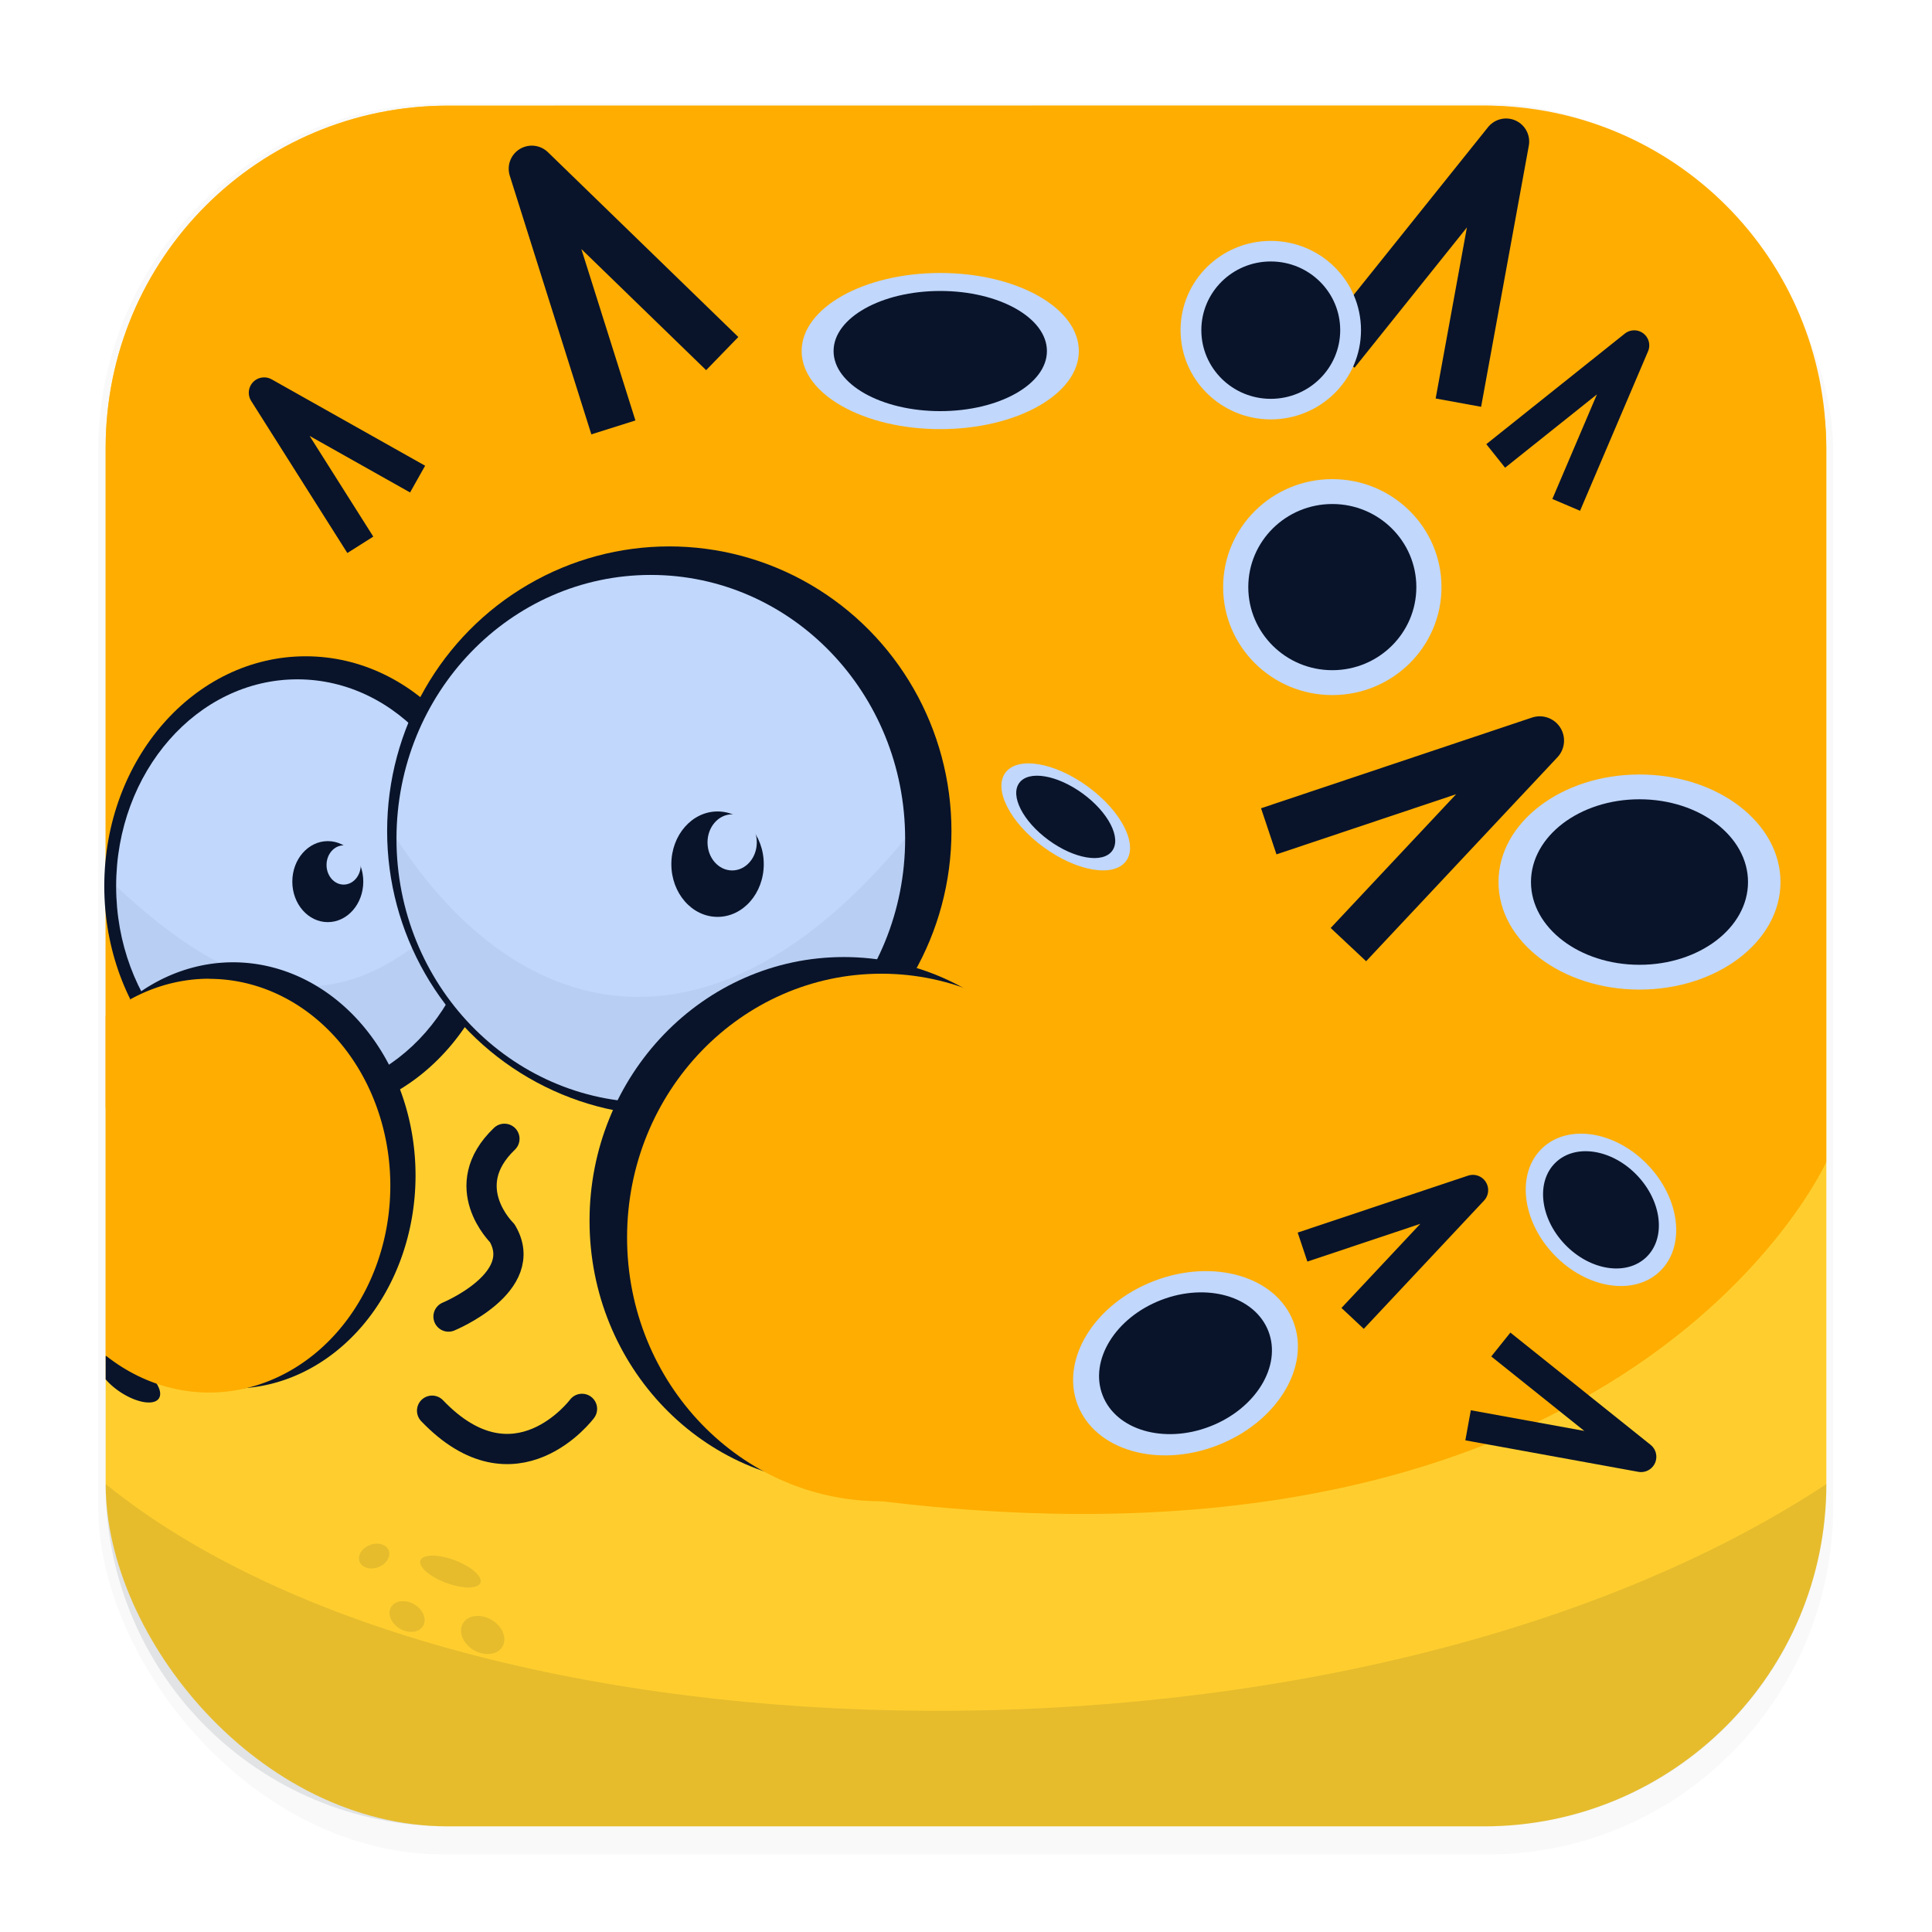 <svg xmlns="http://www.w3.org/2000/svg" width="64" height="64" version="1.1" viewBox="0 0 16.933 16.933">
 <defs>
  <filter id="filter1178" x="-.048" y="-.048" width="1.096" height="1.096" color-interpolation-filters="sRGB">
   <feGaussianBlur stdDeviation="0.307" />
  </filter>
 </defs>
 <rect transform="matrix(.991 0 0 1 .073 .002)" x=".794" y=".905" width="15.346" height="15.346" rx="3.053" ry="3.053" filter="url(#filter1178)" opacity=".15" stroke-linecap="round" stroke-linejoin="round" stroke-width="1.249" style="mix-blend-mode:normal" />
 <rect x=".926" y=".926" width="15.081" height="15.081" rx="3" ry="3" fill="#ffce2e" stroke-linecap="round" stroke-linejoin="round" stroke-width="1.227" />
 <path d="m3.926 0.926c-1.662 0-3 1.338-3 3v5.787l1.121-0.133 3.448-2.469 1.741 1.338 1.403 2.25-0.915 2.458c6.588 0.803 8.282-2.972 8.282-2.972v-6.26c0-1.662-1.338-3-3-3z" fill="#ffad00" />
 <rect x=".012" y=".006" width="16.924" height="16.927" fill="none" opacity=".15" stroke-linecap="round" stroke-linejoin="round" stroke-width="1.052" />
 <ellipse cx="2.679" cy="7.767" rx="1.765" ry="2.015" fill="#09142b" fill-rule="evenodd" stroke-width=".416" />
 <ellipse cx="2.606" cy="7.767" rx="1.588" ry="1.813" fill="#c1d7fc" fill-rule="evenodd" stroke-width=".374" />
 <g fill="#09142b" fill-rule="evenodd">
  <path d="m2.042 8.434a1.6 1.868 0 0 0-0.912 0.334v3.067a1.6 1.868 0 0 0 0.912 0.335 1.6 1.868 0 0 0 1.6-1.868 1.6 1.868 0 0 0-1.6-1.868z" stroke-width=".381" />
  <path d="m0.958 11.88a0.31 0.139 33.279 0 0-0.032 4e-3l2e-8 0.205a0.31 0.139 33.279 0 0 0.151 0.126 0.31 0.139 33.279 0 0 0.321 0.031 0.31 0.139 33.279 0 0-0.209-0.29 0.31 0.139 33.279 0 0-0.232-0.077z" stroke-width=".315" />
  <path d="m4.194 7.767c0 1.002-0.711 1.813-1.588 1.813-0.877 0-1.588-0.812-1.588-1.813 1.366 1.281 2.22 1.056 3.177 0z" opacity=".05" stroke-width=".374" />
 </g>
 <g fill-rule="evenodd">
  <path d="m1.832 8.578a1.588 1.813 0 0 0-0.906 0.325v2.977a1.588 1.813 0 0 0 0.906 0.325 1.588 1.813 0 0 0 1.589-1.813 1.588 1.813 0 0 0-1.589-1.813z" fill="#ffad00" stroke-width=".374" />
  <ellipse cx="5.866" cy="7.284" rx="2.473" ry="2.495" fill="#09142b" stroke-width=".548" />
  <g stroke-width=".501">
   <ellipse cx="5.704" cy="7.351" rx="2.229" ry="2.312" fill="#c1d7fc" />
   <path d="m7.933 7.351c0 1.277-0.998 2.312-2.229 2.312s-2.229-1.035-2.229-2.312c1.102 1.689 2.806 2.002 4.458 0z" fill="#09142b" opacity=".05" />
   <ellipse cx="7.396" cy="10.7" rx="2.229" ry="2.312" fill="#09142b" />
   <ellipse cx="7.725" cy="10.846" rx="2.229" ry="2.312" fill="#ffad00" />
  </g>
  <ellipse cx="2.873" cy="7.727" rx=".311" ry=".355" fill="#09142b" stroke-width=".073" />
  <ellipse cx="6.289" cy="7.574" rx=".405" ry=".462" fill="#09142b" stroke-width=".095" />
  <ellipse cx="3.012" cy="7.581" rx=".15" ry=".172" fill="#c1d7fc" stroke-width=".035" />
  <ellipse cx="6.417" cy="7.383" rx=".216" ry=".246" fill="#c1d7fc" stroke-width=".051" />
 </g>
 <g fill="none" stroke="#09142b" stroke-linejoin="round">
  <path d="m3.158 4.775-0.843-1.333 1.345 0.757" stroke-width=".269" />
  <path d="m5.376 3.746-0.715-2.267 1.669 1.62" stroke-width=".405" />
  <path d="m11.714 3.096 1.486-1.855-0.418 2.288" stroke-width=".405" />
  <path d="m13.109 3.996 1.214-0.969-0.596 1.398" stroke-width=".264" />
  <path d="m11.12 7.286 2.375-0.795-1.677 1.788" stroke-width=".426" />
  <path d="m11.416 10.93 1.493-0.499-1.054 1.124" stroke-width=".268" />
  <path d="m13.154 11.784 1.229 0.984-1.516-0.276" stroke-width=".268" />
 </g>
 <g transform="matrix(1.272 0 0 1.272 -31.223 -1.29)" fill-rule="evenodd">
  <ellipse cx="31.025" cy="3.433" rx=".955" ry=".538" fill="#c1d7fc" stroke-width=".344" />
  <ellipse cx="31.025" cy="3.433" rx=".735" ry=".414" fill="#09142b" stroke-width=".265" />
 </g>
 <g transform="matrix(.828 0 0 1.454 -14.551 -2.098)" fill-rule="evenodd">
  <ellipse cx="31.025" cy="3.433" rx=".955" ry=".538" fill="#c1d7fc" stroke-width=".344" />
  <ellipse cx="31.025" cy="3.433" rx=".735" ry=".414" fill="#09142b" stroke-width=".265" />
 </g>
 <g transform="matrix(1.002 0 0 1.759 -19.41 -.893)" fill-rule="evenodd">
  <ellipse cx="31.025" cy="3.433" rx=".955" ry=".538" fill="#c1d7fc" stroke-width=".344" />
  <ellipse cx="31.025" cy="3.433" rx=".735" ry=".414" fill="#09142b" stroke-width=".265" />
 </g>
 <g transform="matrix(.554 .405 -.361 .493 -6.608 -7.098)" fill-rule="evenodd">
  <ellipse cx="31.025" cy="3.433" rx=".955" ry=".538" fill="#c1d7fc" stroke-width=".344" />
  <ellipse cx="31.025" cy="3.433" rx=".735" ry=".414" fill="#09142b" stroke-width=".265" />
 </g>
 <g transform="matrix(1.294 0 0 1.752 -25.777 1.716)" fill-rule="evenodd">
  <ellipse cx="31.025" cy="3.433" rx=".955" ry=".538" fill="#c1d7fc" stroke-width=".344" />
  <ellipse cx="31.025" cy="3.433" rx=".735" ry=".414" fill="#09142b" stroke-width=".265" />
 </g>
 <ellipse transform="rotate(-21.136)" cx="5.383" cy="14.891" rx="1.013" ry=".772" fill="#c1d7fc" fill-rule="evenodd" stroke-width=".424" />
 <ellipse transform="rotate(-21.136)" cx="5.383" cy="14.891" rx=".779" ry=".594" fill="#09142b" fill-rule="evenodd" stroke-width=".327" />
 <g transform="matrix(.54 .565 -.764 .731 -.099 -9.435)" fill-rule="evenodd">
  <ellipse cx="31.025" cy="3.433" rx=".955" ry=".538" fill="#c1d7fc" stroke-width=".344" />
  <ellipse cx="31.025" cy="3.433" rx=".735" ry=".414" fill="#09142b" stroke-width=".265" />
 </g>
 <path d="m4.421 9.981c-0.439 0.42-0.02 0.826-0.02 0.826 0.258 0.432-0.47 0.732-0.47 0.732" fill="none" stroke="#09142b" stroke-linecap="round" stroke-linejoin="round" stroke-width=".265px" />
 <path d="m3.787 12.364c0.732 0.765 1.314-0.016 1.314-0.016" fill="none" stroke="#09142b" stroke-linecap="round" stroke-width=".265px" />
 <g fill="#09142b">
  <path d="m16.007 13.007c0 1.662-1.338 3-3 3h-9.081c-1.662 0-3-1.338-3-3 3.213 2.598 10.985 2.701 15.081 0z" opacity=".1" stroke-linecap="round" stroke-linejoin="round" stroke-width="1.227" />
  <g fill-rule="evenodd">
   <ellipse transform="rotate(-21.136)" cx="-1.859" cy="13.903" rx=".137" ry=".104" opacity=".1" stroke-width=".057" />
   <ellipse transform="matrix(.875 .484 -.918 .396 0 0)" cx="17.966" cy="12.824" rx=".264" ry=".143" opacity=".1" stroke-width=".093" />
   <ellipse transform="rotate(30.247)" cx="10.219" cy="10.442" rx=".163" ry=".124" opacity=".1" stroke-width=".068" />
   <ellipse transform="rotate(30.247)" cx="10.873" cy="10.248" rx=".201" ry=".154" opacity=".1" stroke-width=".084" />
  </g>
 </g>
</svg>